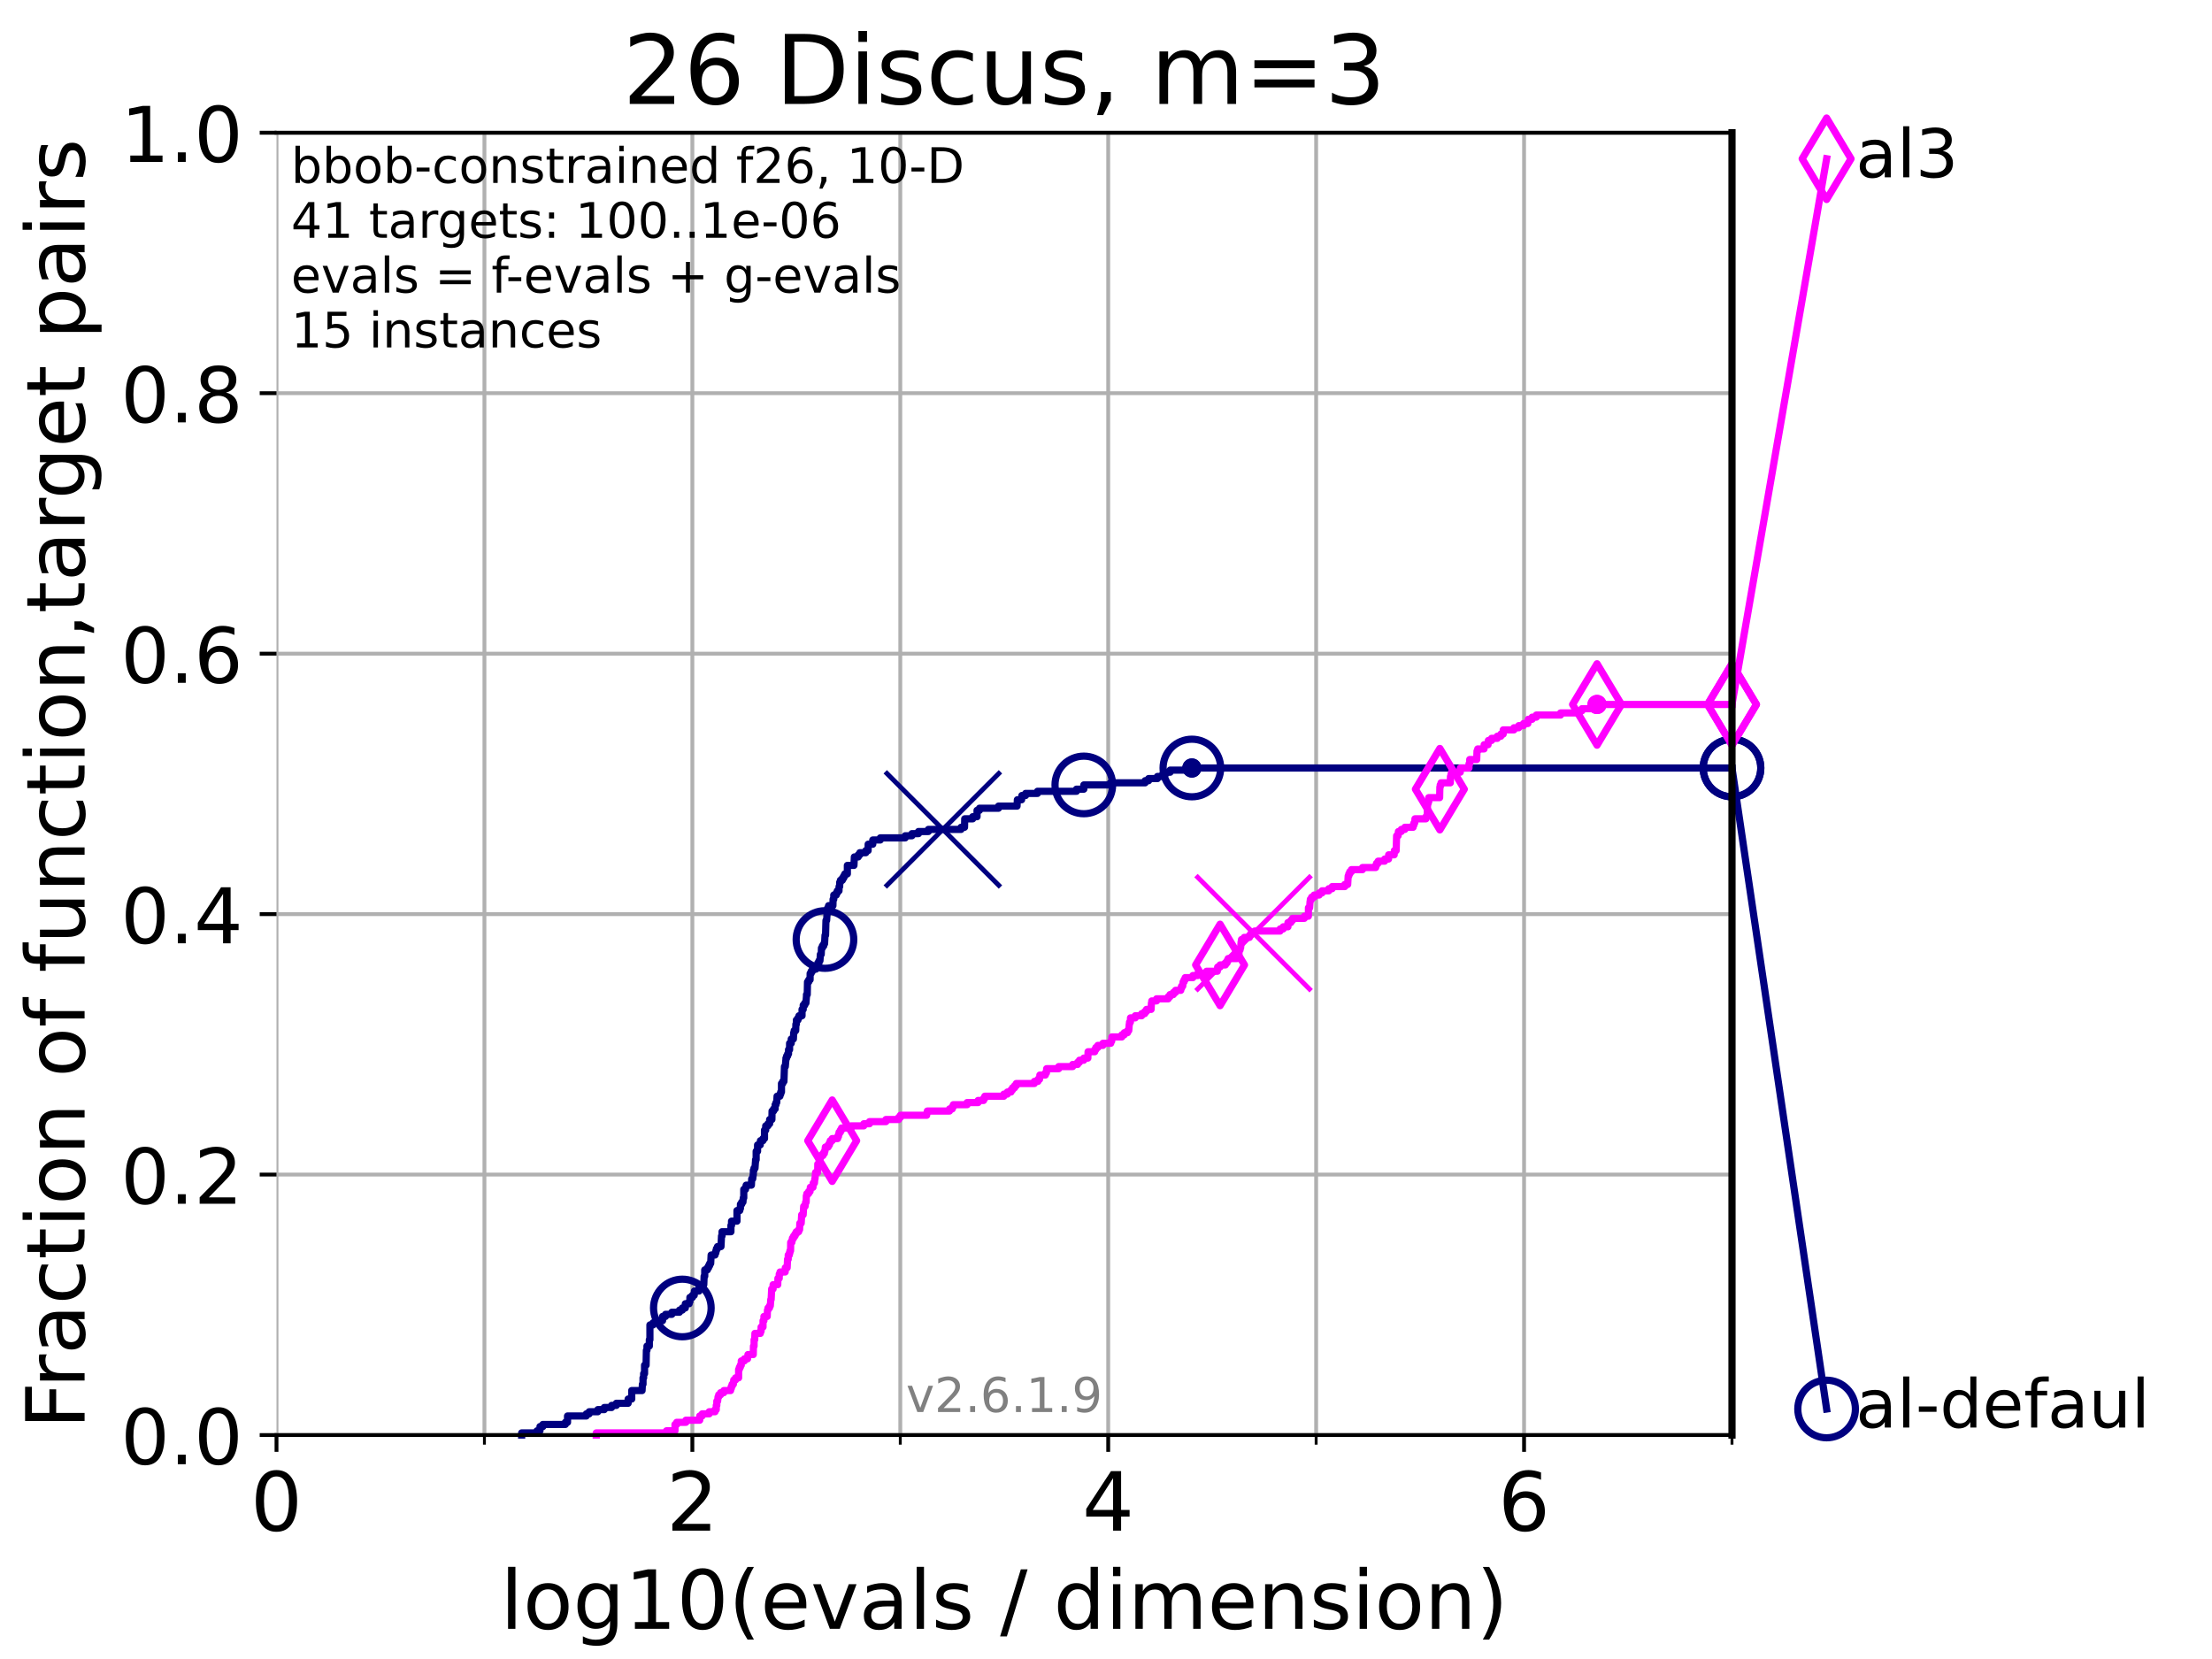 <?xml version="1.0" encoding="utf-8" standalone="no"?>
<!DOCTYPE svg PUBLIC "-//W3C//DTD SVG 1.1//EN"
  "http://www.w3.org/Graphics/SVG/1.1/DTD/svg11.dtd">
<!-- Created with matplotlib (https://matplotlib.org/) -->
<svg height="345.6pt" version="1.1" viewBox="0 0 460.8 345.6" width="460.8pt" xmlns="http://www.w3.org/2000/svg" xmlns:xlink="http://www.w3.org/1999/xlink">
 <defs>
  <style type="text/css">*{stroke-linecap:butt;stroke-linejoin:round;}</style>
 </defs>
 <g id="figure_1">
  <g id="patch_1">
   <path d="M 0 345.6 
L 460.8 345.6 
L 460.8 0 
L 0 0 
z
" style="fill:#ffffff;"/>
  </g>
  <g id="axes_1">
   <g id="patch_2">
    <path d="M 57.6 298.944 
L 360.806 298.944 
L 360.806 27.648 
L 57.6 27.648 
z
" style="fill:#ffffff;"/>
   </g>
   <g id="matplotlib.axis_1">
    <g id="xtick_1">
     <g id="line2d_1">
      <path clip-path="url(#pb783f03088)" d="M 57.6 298.944 
L 57.6 27.648 
" style="fill:none;stroke:#b0b0b0;stroke-linecap:square;stroke-width:0.8;"/>
     </g>
     <g id="line2d_2">
      <defs>
       <path d="M 0 0 
L 0 3.5 
" id="mb9d266edd8" style="stroke:#000000;stroke-width:0.8;"/>
      </defs>
      <g>
       <use style="stroke:#000000;stroke-width:0.8;" x="57.6" xlink:href="#mb9d266edd8" y="298.944"/>
      </g>
     </g>
     <g id="text_1">
      <!-- 0 -->
      <g transform="translate(52.192 318.861)scale(0.17 -0.17)">
       <defs>
        <path d="M 31.781 66.406 
Q 24.172 66.406 20.328 58.906 
Q 16.5 51.422 16.5 36.375 
Q 16.5 21.391 20.328 13.891 
Q 24.172 6.391 31.781 6.391 
Q 39.453 6.391 43.281 13.891 
Q 47.125 21.391 47.125 36.375 
Q 47.125 51.422 43.281 58.906 
Q 39.453 66.406 31.781 66.406 
z
M 31.781 74.219 
Q 44.047 74.219 50.516 64.516 
Q 56.984 54.828 56.984 36.375 
Q 56.984 17.969 50.516 8.266 
Q 44.047 -1.422 31.781 -1.422 
Q 19.531 -1.422 13.062 8.266 
Q 6.594 17.969 6.594 36.375 
Q 6.594 54.828 13.062 64.516 
Q 19.531 74.219 31.781 74.219 
z
" id="DejaVuSans-48"/>
       </defs>
       <use xlink:href="#DejaVuSans-48"/>
      </g>
     </g>
    </g>
    <g id="xtick_2">
     <g id="line2d_3">
      <path clip-path="url(#pb783f03088)" d="M 144.23 298.944 
L 144.23 27.648 
" style="fill:none;stroke:#b0b0b0;stroke-linecap:square;stroke-width:0.8;"/>
     </g>
     <g id="line2d_4">
      <g>
       <use style="stroke:#000000;stroke-width:0.8;" x="144.23" xlink:href="#mb9d266edd8" y="298.944"/>
      </g>
     </g>
     <g id="text_2">
      <!-- 2 -->
      <g transform="translate(138.822 318.861)scale(0.17 -0.17)">
       <defs>
        <path d="M 19.188 8.297 
L 53.609 8.297 
L 53.609 0 
L 7.328 0 
L 7.328 8.297 
Q 12.938 14.109 22.625 23.891 
Q 32.328 33.688 34.812 36.531 
Q 39.547 41.844 41.422 45.531 
Q 43.312 49.219 43.312 52.781 
Q 43.312 58.594 39.234 62.25 
Q 35.156 65.922 28.609 65.922 
Q 23.969 65.922 18.812 64.312 
Q 13.672 62.703 7.812 59.422 
L 7.812 69.391 
Q 13.766 71.781 18.938 73 
Q 24.125 74.219 28.422 74.219 
Q 39.75 74.219 46.484 68.547 
Q 53.219 62.891 53.219 53.422 
Q 53.219 48.922 51.531 44.891 
Q 49.859 40.875 45.406 35.406 
Q 44.188 33.984 37.641 27.219 
Q 31.109 20.453 19.188 8.297 
z
" id="DejaVuSans-50"/>
       </defs>
       <use xlink:href="#DejaVuSans-50"/>
      </g>
     </g>
    </g>
    <g id="xtick_3">
     <g id="line2d_5">
      <path clip-path="url(#pb783f03088)" d="M 230.861 298.944 
L 230.861 27.648 
" style="fill:none;stroke:#b0b0b0;stroke-linecap:square;stroke-width:0.8;"/>
     </g>
     <g id="line2d_6">
      <g>
       <use style="stroke:#000000;stroke-width:0.8;" x="230.861" xlink:href="#mb9d266edd8" y="298.944"/>
      </g>
     </g>
     <g id="text_3">
      <!-- 4 -->
      <g transform="translate(225.453 318.861)scale(0.17 -0.17)">
       <defs>
        <path d="M 37.797 64.312 
L 12.891 25.391 
L 37.797 25.391 
z
M 35.203 72.906 
L 47.609 72.906 
L 47.609 25.391 
L 58.016 25.391 
L 58.016 17.188 
L 47.609 17.188 
L 47.609 0 
L 37.797 0 
L 37.797 17.188 
L 4.891 17.188 
L 4.891 26.703 
z
" id="DejaVuSans-52"/>
       </defs>
       <use xlink:href="#DejaVuSans-52"/>
      </g>
     </g>
    </g>
    <g id="xtick_4">
     <g id="line2d_7">
      <path clip-path="url(#pb783f03088)" d="M 317.491 298.944 
L 317.491 27.648 
" style="fill:none;stroke:#b0b0b0;stroke-linecap:square;stroke-width:0.8;"/>
     </g>
     <g id="line2d_8">
      <g>
       <use style="stroke:#000000;stroke-width:0.8;" x="317.491" xlink:href="#mb9d266edd8" y="298.944"/>
      </g>
     </g>
     <g id="text_4">
      <!-- 6 -->
      <g transform="translate(312.083 318.861)scale(0.17 -0.17)">
       <defs>
        <path d="M 33.016 40.375 
Q 26.375 40.375 22.484 35.828 
Q 18.609 31.297 18.609 23.391 
Q 18.609 15.531 22.484 10.953 
Q 26.375 6.391 33.016 6.391 
Q 39.656 6.391 43.531 10.953 
Q 47.406 15.531 47.406 23.391 
Q 47.406 31.297 43.531 35.828 
Q 39.656 40.375 33.016 40.375 
z
M 52.594 71.297 
L 52.594 62.312 
Q 48.875 64.062 45.094 64.984 
Q 41.312 65.922 37.594 65.922 
Q 27.828 65.922 22.672 59.328 
Q 17.531 52.734 16.797 39.406 
Q 19.672 43.656 24.016 45.922 
Q 28.375 48.188 33.594 48.188 
Q 44.578 48.188 50.953 41.516 
Q 57.328 34.859 57.328 23.391 
Q 57.328 12.156 50.688 5.359 
Q 44.047 -1.422 33.016 -1.422 
Q 20.359 -1.422 13.672 8.266 
Q 6.984 17.969 6.984 36.375 
Q 6.984 53.656 15.188 63.938 
Q 23.391 74.219 37.203 74.219 
Q 40.922 74.219 44.703 73.484 
Q 48.484 72.75 52.594 71.297 
z
" id="DejaVuSans-54"/>
       </defs>
       <use xlink:href="#DejaVuSans-54"/>
      </g>
     </g>
    </g>
    <g id="xtick_5">
     <g id="line2d_9">
      <path clip-path="url(#pb783f03088)" d="M 100.915 298.944 
L 100.915 27.648 
" style="fill:none;stroke:#b0b0b0;stroke-linecap:square;stroke-width:0.8;"/>
     </g>
     <g id="line2d_10">
      <defs>
       <path d="M 0 0 
L 0 2 
" id="m74b3ffa5e1" style="stroke:#000000;stroke-width:0.6;"/>
      </defs>
      <g>
       <use style="stroke:#000000;stroke-width:0.6;" x="100.915" xlink:href="#m74b3ffa5e1" y="298.944"/>
      </g>
     </g>
    </g>
    <g id="xtick_6">
     <g id="line2d_11">
      <path clip-path="url(#pb783f03088)" d="M 187.546 298.944 
L 187.546 27.648 
" style="fill:none;stroke:#b0b0b0;stroke-linecap:square;stroke-width:0.8;"/>
     </g>
     <g id="line2d_12">
      <g>
       <use style="stroke:#000000;stroke-width:0.6;" x="187.546" xlink:href="#m74b3ffa5e1" y="298.944"/>
      </g>
     </g>
    </g>
    <g id="xtick_7">
     <g id="line2d_13">
      <path clip-path="url(#pb783f03088)" d="M 274.176 298.944 
L 274.176 27.648 
" style="fill:none;stroke:#b0b0b0;stroke-linecap:square;stroke-width:0.8;"/>
     </g>
     <g id="line2d_14">
      <g>
       <use style="stroke:#000000;stroke-width:0.6;" x="274.176" xlink:href="#m74b3ffa5e1" y="298.944"/>
      </g>
     </g>
    </g>
    <g id="xtick_8">
     <g id="line2d_15">
      <path clip-path="url(#pb783f03088)" d="M 360.806 298.944 
L 360.806 27.648 
" style="fill:none;stroke:#b0b0b0;stroke-linecap:square;stroke-width:0.8;"/>
     </g>
     <g id="line2d_16">
      <g>
       <use style="stroke:#000000;stroke-width:0.6;" x="360.806" xlink:href="#m74b3ffa5e1" y="298.944"/>
      </g>
     </g>
    </g>
    <g id="text_5">
     <!-- log10(evals / dimension) -->
     <g transform="translate(104.239 339.314)scale(0.17 -0.17)">
      <defs>
       <path d="M 9.422 75.984 
L 18.406 75.984 
L 18.406 0 
L 9.422 0 
z
" id="DejaVuSans-108"/>
       <path d="M 30.609 48.391 
Q 23.391 48.391 19.188 42.75 
Q 14.984 37.109 14.984 27.297 
Q 14.984 17.484 19.156 11.844 
Q 23.344 6.203 30.609 6.203 
Q 37.797 6.203 41.984 11.859 
Q 46.188 17.531 46.188 27.297 
Q 46.188 37.016 41.984 42.703 
Q 37.797 48.391 30.609 48.391 
z
M 30.609 56 
Q 42.328 56 49.016 48.375 
Q 55.719 40.766 55.719 27.297 
Q 55.719 13.875 49.016 6.219 
Q 42.328 -1.422 30.609 -1.422 
Q 18.844 -1.422 12.172 6.219 
Q 5.516 13.875 5.516 27.297 
Q 5.516 40.766 12.172 48.375 
Q 18.844 56 30.609 56 
z
" id="DejaVuSans-111"/>
       <path d="M 45.406 27.984 
Q 45.406 37.75 41.375 43.109 
Q 37.359 48.484 30.078 48.484 
Q 22.859 48.484 18.828 43.109 
Q 14.797 37.75 14.797 27.984 
Q 14.797 18.266 18.828 12.891 
Q 22.859 7.516 30.078 7.516 
Q 37.359 7.516 41.375 12.891 
Q 45.406 18.266 45.406 27.984 
z
M 54.391 6.781 
Q 54.391 -7.172 48.188 -13.984 
Q 42 -20.797 29.203 -20.797 
Q 24.469 -20.797 20.266 -20.094 
Q 16.062 -19.391 12.109 -17.922 
L 12.109 -9.188 
Q 16.062 -11.328 19.922 -12.344 
Q 23.781 -13.375 27.781 -13.375 
Q 36.625 -13.375 41.016 -8.766 
Q 45.406 -4.156 45.406 5.172 
L 45.406 9.625 
Q 42.625 4.781 38.281 2.391 
Q 33.938 0 27.875 0 
Q 17.828 0 11.672 7.656 
Q 5.516 15.328 5.516 27.984 
Q 5.516 40.672 11.672 48.328 
Q 17.828 56 27.875 56 
Q 33.938 56 38.281 53.609 
Q 42.625 51.219 45.406 46.391 
L 45.406 54.688 
L 54.391 54.688 
z
" id="DejaVuSans-103"/>
       <path d="M 12.406 8.297 
L 28.516 8.297 
L 28.516 63.922 
L 10.984 60.406 
L 10.984 69.391 
L 28.422 72.906 
L 38.281 72.906 
L 38.281 8.297 
L 54.391 8.297 
L 54.391 0 
L 12.406 0 
z
" id="DejaVuSans-49"/>
       <path d="M 31 75.875 
Q 24.469 64.656 21.281 53.656 
Q 18.109 42.672 18.109 31.391 
Q 18.109 20.125 21.312 9.062 
Q 24.516 -2 31 -13.188 
L 23.188 -13.188 
Q 15.875 -1.703 12.234 9.375 
Q 8.594 20.453 8.594 31.391 
Q 8.594 42.281 12.203 53.312 
Q 15.828 64.359 23.188 75.875 
z
" id="DejaVuSans-40"/>
       <path d="M 56.203 29.594 
L 56.203 25.203 
L 14.891 25.203 
Q 15.484 15.922 20.484 11.062 
Q 25.484 6.203 34.422 6.203 
Q 39.594 6.203 44.453 7.469 
Q 49.312 8.734 54.109 11.281 
L 54.109 2.781 
Q 49.266 0.734 44.188 -0.344 
Q 39.109 -1.422 33.891 -1.422 
Q 20.797 -1.422 13.156 6.188 
Q 5.516 13.812 5.516 26.812 
Q 5.516 40.234 12.766 48.109 
Q 20.016 56 32.328 56 
Q 43.359 56 49.781 48.891 
Q 56.203 41.797 56.203 29.594 
z
M 47.219 32.234 
Q 47.125 39.594 43.094 43.984 
Q 39.062 48.391 32.422 48.391 
Q 24.906 48.391 20.391 44.141 
Q 15.875 39.891 15.188 32.172 
z
" id="DejaVuSans-101"/>
       <path d="M 2.984 54.688 
L 12.5 54.688 
L 29.594 8.797 
L 46.688 54.688 
L 56.203 54.688 
L 35.688 0 
L 23.484 0 
z
" id="DejaVuSans-118"/>
       <path d="M 34.281 27.484 
Q 23.391 27.484 19.188 25 
Q 14.984 22.516 14.984 16.5 
Q 14.984 11.719 18.141 8.906 
Q 21.297 6.109 26.703 6.109 
Q 34.188 6.109 38.703 11.406 
Q 43.219 16.703 43.219 25.484 
L 43.219 27.484 
z
M 52.203 31.203 
L 52.203 0 
L 43.219 0 
L 43.219 8.297 
Q 40.141 3.328 35.547 0.953 
Q 30.953 -1.422 24.312 -1.422 
Q 15.922 -1.422 10.953 3.297 
Q 6 8.016 6 15.922 
Q 6 25.141 12.172 29.828 
Q 18.359 34.516 30.609 34.516 
L 43.219 34.516 
L 43.219 35.406 
Q 43.219 41.609 39.141 45 
Q 35.062 48.391 27.688 48.391 
Q 23 48.391 18.547 47.266 
Q 14.109 46.141 10.016 43.891 
L 10.016 52.203 
Q 14.938 54.109 19.578 55.047 
Q 24.219 56 28.609 56 
Q 40.484 56 46.344 49.844 
Q 52.203 43.703 52.203 31.203 
z
" id="DejaVuSans-97"/>
       <path d="M 44.281 53.078 
L 44.281 44.578 
Q 40.484 46.531 36.375 47.5 
Q 32.281 48.484 27.875 48.484 
Q 21.188 48.484 17.844 46.438 
Q 14.5 44.391 14.5 40.281 
Q 14.5 37.156 16.891 35.375 
Q 19.281 33.594 26.516 31.984 
L 29.594 31.297 
Q 39.156 29.25 43.188 25.516 
Q 47.219 21.781 47.219 15.094 
Q 47.219 7.469 41.188 3.016 
Q 35.156 -1.422 24.609 -1.422 
Q 20.219 -1.422 15.453 -0.562 
Q 10.688 0.297 5.422 2 
L 5.422 11.281 
Q 10.406 8.688 15.234 7.391 
Q 20.062 6.109 24.812 6.109 
Q 31.156 6.109 34.562 8.281 
Q 37.984 10.453 37.984 14.406 
Q 37.984 18.062 35.516 20.016 
Q 33.062 21.969 24.703 23.781 
L 21.578 24.516 
Q 13.234 26.266 9.516 29.906 
Q 5.812 33.547 5.812 39.891 
Q 5.812 47.609 11.281 51.797 
Q 16.75 56 26.812 56 
Q 31.781 56 36.172 55.266 
Q 40.578 54.547 44.281 53.078 
z
" id="DejaVuSans-115"/>
       <path id="DejaVuSans-32"/>
       <path d="M 25.391 72.906 
L 33.688 72.906 
L 8.297 -9.281 
L 0 -9.281 
z
" id="DejaVuSans-47"/>
       <path d="M 45.406 46.391 
L 45.406 75.984 
L 54.391 75.984 
L 54.391 0 
L 45.406 0 
L 45.406 8.203 
Q 42.578 3.328 38.25 0.953 
Q 33.938 -1.422 27.875 -1.422 
Q 17.969 -1.422 11.734 6.484 
Q 5.516 14.406 5.516 27.297 
Q 5.516 40.188 11.734 48.094 
Q 17.969 56 27.875 56 
Q 33.938 56 38.25 53.625 
Q 42.578 51.266 45.406 46.391 
z
M 14.797 27.297 
Q 14.797 17.391 18.875 11.75 
Q 22.953 6.109 30.078 6.109 
Q 37.203 6.109 41.297 11.75 
Q 45.406 17.391 45.406 27.297 
Q 45.406 37.203 41.297 42.844 
Q 37.203 48.484 30.078 48.484 
Q 22.953 48.484 18.875 42.844 
Q 14.797 37.203 14.797 27.297 
z
" id="DejaVuSans-100"/>
       <path d="M 9.422 54.688 
L 18.406 54.688 
L 18.406 0 
L 9.422 0 
z
M 9.422 75.984 
L 18.406 75.984 
L 18.406 64.594 
L 9.422 64.594 
z
" id="DejaVuSans-105"/>
       <path d="M 52 44.188 
Q 55.375 50.25 60.062 53.125 
Q 64.75 56 71.094 56 
Q 79.641 56 84.281 50.016 
Q 88.922 44.047 88.922 33.016 
L 88.922 0 
L 79.891 0 
L 79.891 32.719 
Q 79.891 40.578 77.094 44.375 
Q 74.312 48.188 68.609 48.188 
Q 61.625 48.188 57.562 43.547 
Q 53.516 38.922 53.516 30.906 
L 53.516 0 
L 44.484 0 
L 44.484 32.719 
Q 44.484 40.625 41.703 44.406 
Q 38.922 48.188 33.109 48.188 
Q 26.219 48.188 22.156 43.531 
Q 18.109 38.875 18.109 30.906 
L 18.109 0 
L 9.078 0 
L 9.078 54.688 
L 18.109 54.688 
L 18.109 46.188 
Q 21.188 51.219 25.484 53.609 
Q 29.781 56 35.688 56 
Q 41.656 56 45.828 52.969 
Q 50 49.953 52 44.188 
z
" id="DejaVuSans-109"/>
       <path d="M 54.891 33.016 
L 54.891 0 
L 45.906 0 
L 45.906 32.719 
Q 45.906 40.484 42.875 44.328 
Q 39.844 48.188 33.797 48.188 
Q 26.516 48.188 22.312 43.547 
Q 18.109 38.922 18.109 30.906 
L 18.109 0 
L 9.078 0 
L 9.078 54.688 
L 18.109 54.688 
L 18.109 46.188 
Q 21.344 51.125 25.703 53.562 
Q 30.078 56 35.797 56 
Q 45.219 56 50.047 50.172 
Q 54.891 44.344 54.891 33.016 
z
" id="DejaVuSans-110"/>
       <path d="M 8.016 75.875 
L 15.828 75.875 
Q 23.141 64.359 26.781 53.312 
Q 30.422 42.281 30.422 31.391 
Q 30.422 20.453 26.781 9.375 
Q 23.141 -1.703 15.828 -13.188 
L 8.016 -13.188 
Q 14.5 -2 17.703 9.062 
Q 20.906 20.125 20.906 31.391 
Q 20.906 42.672 17.703 53.656 
Q 14.5 64.656 8.016 75.875 
z
" id="DejaVuSans-41"/>
      </defs>
      <use xlink:href="#DejaVuSans-108"/>
      <use x="27.783" xlink:href="#DejaVuSans-111"/>
      <use x="88.965" xlink:href="#DejaVuSans-103"/>
      <use x="152.441" xlink:href="#DejaVuSans-49"/>
      <use x="216.064" xlink:href="#DejaVuSans-48"/>
      <use x="279.688" xlink:href="#DejaVuSans-40"/>
      <use x="318.701" xlink:href="#DejaVuSans-101"/>
      <use x="380.225" xlink:href="#DejaVuSans-118"/>
      <use x="439.404" xlink:href="#DejaVuSans-97"/>
      <use x="500.684" xlink:href="#DejaVuSans-108"/>
      <use x="528.467" xlink:href="#DejaVuSans-115"/>
      <use x="580.566" xlink:href="#DejaVuSans-32"/>
      <use x="612.354" xlink:href="#DejaVuSans-47"/>
      <use x="646.045" xlink:href="#DejaVuSans-32"/>
      <use x="677.832" xlink:href="#DejaVuSans-100"/>
      <use x="741.309" xlink:href="#DejaVuSans-105"/>
      <use x="769.092" xlink:href="#DejaVuSans-109"/>
      <use x="866.504" xlink:href="#DejaVuSans-101"/>
      <use x="928.027" xlink:href="#DejaVuSans-110"/>
      <use x="991.406" xlink:href="#DejaVuSans-115"/>
      <use x="1043.506" xlink:href="#DejaVuSans-105"/>
      <use x="1071.289" xlink:href="#DejaVuSans-111"/>
      <use x="1132.471" xlink:href="#DejaVuSans-110"/>
      <use x="1195.85" xlink:href="#DejaVuSans-41"/>
     </g>
    </g>
   </g>
   <g id="matplotlib.axis_2">
    <g id="ytick_1">
     <g id="line2d_17">
      <path clip-path="url(#pb783f03088)" d="M 57.6 298.944 
L 360.806 298.944 
" style="fill:none;stroke:#b0b0b0;stroke-linecap:square;stroke-width:0.8;"/>
     </g>
     <g id="line2d_18">
      <defs>
       <path d="M 0 0 
L -3.5 0 
" id="m60000f10f5" style="stroke:#000000;stroke-width:0.8;"/>
      </defs>
      <g>
       <use style="stroke:#000000;stroke-width:0.8;" x="57.6" xlink:href="#m60000f10f5" y="298.944"/>
      </g>
     </g>
     <g id="text_6">
      <!-- 0.0 -->
      <g transform="translate(25.155 305.023)scale(0.16 -0.16)">
       <defs>
        <path d="M 10.688 12.406 
L 21 12.406 
L 21 0 
L 10.688 0 
z
" id="DejaVuSans-46"/>
       </defs>
       <use xlink:href="#DejaVuSans-48"/>
       <use x="63.623" xlink:href="#DejaVuSans-46"/>
       <use x="95.41" xlink:href="#DejaVuSans-48"/>
      </g>
     </g>
    </g>
    <g id="ytick_2">
     <g id="line2d_19">
      <path clip-path="url(#pb783f03088)" d="M 57.6 244.685 
L 360.806 244.685 
" style="fill:none;stroke:#b0b0b0;stroke-linecap:square;stroke-width:0.8;"/>
     </g>
     <g id="line2d_20">
      <g>
       <use style="stroke:#000000;stroke-width:0.8;" x="57.6" xlink:href="#m60000f10f5" y="244.685"/>
      </g>
     </g>
     <g id="text_7">
      <!-- 0.2 -->
      <g transform="translate(25.155 250.764)scale(0.16 -0.16)">
       <use xlink:href="#DejaVuSans-48"/>
       <use x="63.623" xlink:href="#DejaVuSans-46"/>
       <use x="95.41" xlink:href="#DejaVuSans-50"/>
      </g>
     </g>
    </g>
    <g id="ytick_3">
     <g id="line2d_21">
      <path clip-path="url(#pb783f03088)" d="M 57.6 190.426 
L 360.806 190.426 
" style="fill:none;stroke:#b0b0b0;stroke-linecap:square;stroke-width:0.8;"/>
     </g>
     <g id="line2d_22">
      <g>
       <use style="stroke:#000000;stroke-width:0.8;" x="57.6" xlink:href="#m60000f10f5" y="190.426"/>
      </g>
     </g>
     <g id="text_8">
      <!-- 0.4 -->
      <g transform="translate(25.155 196.504)scale(0.16 -0.16)">
       <use xlink:href="#DejaVuSans-48"/>
       <use x="63.623" xlink:href="#DejaVuSans-46"/>
       <use x="95.41" xlink:href="#DejaVuSans-52"/>
      </g>
     </g>
    </g>
    <g id="ytick_4">
     <g id="line2d_23">
      <path clip-path="url(#pb783f03088)" d="M 57.6 136.166 
L 360.806 136.166 
" style="fill:none;stroke:#b0b0b0;stroke-linecap:square;stroke-width:0.8;"/>
     </g>
     <g id="line2d_24">
      <g>
       <use style="stroke:#000000;stroke-width:0.8;" x="57.6" xlink:href="#m60000f10f5" y="136.166"/>
      </g>
     </g>
     <g id="text_9">
      <!-- 0.6 -->
      <g transform="translate(25.155 142.245)scale(0.16 -0.16)">
       <use xlink:href="#DejaVuSans-48"/>
       <use x="63.623" xlink:href="#DejaVuSans-46"/>
       <use x="95.41" xlink:href="#DejaVuSans-54"/>
      </g>
     </g>
    </g>
    <g id="ytick_5">
     <g id="line2d_25">
      <path clip-path="url(#pb783f03088)" d="M 57.6 81.907 
L 360.806 81.907 
" style="fill:none;stroke:#b0b0b0;stroke-linecap:square;stroke-width:0.8;"/>
     </g>
     <g id="line2d_26">
      <g>
       <use style="stroke:#000000;stroke-width:0.8;" x="57.6" xlink:href="#m60000f10f5" y="81.907"/>
      </g>
     </g>
     <g id="text_10">
      <!-- 0.8 -->
      <g transform="translate(25.155 87.986)scale(0.16 -0.16)">
       <defs>
        <path d="M 31.781 34.625 
Q 24.75 34.625 20.719 30.859 
Q 16.703 27.094 16.703 20.516 
Q 16.703 13.922 20.719 10.156 
Q 24.75 6.391 31.781 6.391 
Q 38.812 6.391 42.859 10.172 
Q 46.922 13.969 46.922 20.516 
Q 46.922 27.094 42.891 30.859 
Q 38.875 34.625 31.781 34.625 
z
M 21.922 38.812 
Q 15.578 40.375 12.031 44.719 
Q 8.5 49.078 8.5 55.328 
Q 8.5 64.062 14.719 69.141 
Q 20.953 74.219 31.781 74.219 
Q 42.672 74.219 48.875 69.141 
Q 55.078 64.062 55.078 55.328 
Q 55.078 49.078 51.531 44.719 
Q 48 40.375 41.703 38.812 
Q 48.828 37.156 52.797 32.312 
Q 56.781 27.484 56.781 20.516 
Q 56.781 9.906 50.312 4.234 
Q 43.844 -1.422 31.781 -1.422 
Q 19.734 -1.422 13.25 4.234 
Q 6.781 9.906 6.781 20.516 
Q 6.781 27.484 10.781 32.312 
Q 14.797 37.156 21.922 38.812 
z
M 18.312 54.391 
Q 18.312 48.734 21.844 45.562 
Q 25.391 42.391 31.781 42.391 
Q 38.141 42.391 41.719 45.562 
Q 45.312 48.734 45.312 54.391 
Q 45.312 60.062 41.719 63.234 
Q 38.141 66.406 31.781 66.406 
Q 25.391 66.406 21.844 63.234 
Q 18.312 60.062 18.312 54.391 
z
" id="DejaVuSans-56"/>
       </defs>
       <use xlink:href="#DejaVuSans-48"/>
       <use x="63.623" xlink:href="#DejaVuSans-46"/>
       <use x="95.41" xlink:href="#DejaVuSans-56"/>
      </g>
     </g>
    </g>
    <g id="ytick_6">
     <g id="line2d_27">
      <path clip-path="url(#pb783f03088)" d="M 57.6 27.648 
L 360.806 27.648 
" style="fill:none;stroke:#b0b0b0;stroke-linecap:square;stroke-width:0.8;"/>
     </g>
     <g id="line2d_28">
      <g>
       <use style="stroke:#000000;stroke-width:0.8;" x="57.6" xlink:href="#m60000f10f5" y="27.648"/>
      </g>
     </g>
     <g id="text_11">
      <!-- 1.0 -->
      <g transform="translate(25.155 33.727)scale(0.16 -0.16)">
       <use xlink:href="#DejaVuSans-49"/>
       <use x="63.623" xlink:href="#DejaVuSans-46"/>
       <use x="95.41" xlink:href="#DejaVuSans-48"/>
      </g>
     </g>
    </g>
    <g id="text_12">
     <!-- Fraction of function,target pairs -->
     <g transform="translate(17.62 297.681)rotate(-90)scale(0.17 -0.17)">
      <defs>
       <path d="M 9.812 72.906 
L 51.703 72.906 
L 51.703 64.594 
L 19.672 64.594 
L 19.672 43.109 
L 48.578 43.109 
L 48.578 34.812 
L 19.672 34.812 
L 19.672 0 
L 9.812 0 
z
" id="DejaVuSans-70"/>
       <path d="M 41.109 46.297 
Q 39.594 47.172 37.812 47.578 
Q 36.031 48 33.891 48 
Q 26.266 48 22.188 43.047 
Q 18.109 38.094 18.109 28.812 
L 18.109 0 
L 9.078 0 
L 9.078 54.688 
L 18.109 54.688 
L 18.109 46.188 
Q 20.953 51.172 25.484 53.578 
Q 30.031 56 36.531 56 
Q 37.453 56 38.578 55.875 
Q 39.703 55.766 41.062 55.516 
z
" id="DejaVuSans-114"/>
       <path d="M 48.781 52.594 
L 48.781 44.188 
Q 44.969 46.297 41.141 47.344 
Q 37.312 48.391 33.406 48.391 
Q 24.656 48.391 19.812 42.844 
Q 14.984 37.312 14.984 27.297 
Q 14.984 17.281 19.812 11.734 
Q 24.656 6.203 33.406 6.203 
Q 37.312 6.203 41.141 7.25 
Q 44.969 8.297 48.781 10.406 
L 48.781 2.094 
Q 45.016 0.344 40.984 -0.531 
Q 36.969 -1.422 32.422 -1.422 
Q 20.062 -1.422 12.781 6.344 
Q 5.516 14.109 5.516 27.297 
Q 5.516 40.672 12.859 48.328 
Q 20.219 56 33.016 56 
Q 37.156 56 41.109 55.141 
Q 45.062 54.297 48.781 52.594 
z
" id="DejaVuSans-99"/>
       <path d="M 18.312 70.219 
L 18.312 54.688 
L 36.812 54.688 
L 36.812 47.703 
L 18.312 47.703 
L 18.312 18.016 
Q 18.312 11.328 20.141 9.422 
Q 21.969 7.516 27.594 7.516 
L 36.812 7.516 
L 36.812 0 
L 27.594 0 
Q 17.188 0 13.234 3.875 
Q 9.281 7.766 9.281 18.016 
L 9.281 47.703 
L 2.688 47.703 
L 2.688 54.688 
L 9.281 54.688 
L 9.281 70.219 
z
" id="DejaVuSans-116"/>
       <path d="M 37.109 75.984 
L 37.109 68.5 
L 28.516 68.5 
Q 23.688 68.5 21.797 66.547 
Q 19.922 64.594 19.922 59.516 
L 19.922 54.688 
L 34.719 54.688 
L 34.719 47.703 
L 19.922 47.703 
L 19.922 0 
L 10.891 0 
L 10.891 47.703 
L 2.297 47.703 
L 2.297 54.688 
L 10.891 54.688 
L 10.891 58.5 
Q 10.891 67.625 15.141 71.797 
Q 19.391 75.984 28.609 75.984 
z
" id="DejaVuSans-102"/>
       <path d="M 8.5 21.578 
L 8.5 54.688 
L 17.484 54.688 
L 17.484 21.922 
Q 17.484 14.156 20.5 10.266 
Q 23.531 6.391 29.594 6.391 
Q 36.859 6.391 41.078 11.031 
Q 45.312 15.672 45.312 23.688 
L 45.312 54.688 
L 54.297 54.688 
L 54.297 0 
L 45.312 0 
L 45.312 8.406 
Q 42.047 3.422 37.719 1 
Q 33.406 -1.422 27.688 -1.422 
Q 18.266 -1.422 13.375 4.438 
Q 8.5 10.297 8.5 21.578 
z
M 31.109 56 
z
" id="DejaVuSans-117"/>
       <path d="M 11.719 12.406 
L 22.016 12.406 
L 22.016 4 
L 14.016 -11.625 
L 7.719 -11.625 
L 11.719 4 
z
" id="DejaVuSans-44"/>
       <path d="M 18.109 8.203 
L 18.109 -20.797 
L 9.078 -20.797 
L 9.078 54.688 
L 18.109 54.688 
L 18.109 46.391 
Q 20.953 51.266 25.266 53.625 
Q 29.594 56 35.594 56 
Q 45.562 56 51.781 48.094 
Q 58.016 40.188 58.016 27.297 
Q 58.016 14.406 51.781 6.484 
Q 45.562 -1.422 35.594 -1.422 
Q 29.594 -1.422 25.266 0.953 
Q 20.953 3.328 18.109 8.203 
z
M 48.688 27.297 
Q 48.688 37.203 44.609 42.844 
Q 40.531 48.484 33.406 48.484 
Q 26.266 48.484 22.188 42.844 
Q 18.109 37.203 18.109 27.297 
Q 18.109 17.391 22.188 11.75 
Q 26.266 6.109 33.406 6.109 
Q 40.531 6.109 44.609 11.75 
Q 48.688 17.391 48.688 27.297 
z
" id="DejaVuSans-112"/>
      </defs>
      <use xlink:href="#DejaVuSans-70"/>
      <use x="50.27" xlink:href="#DejaVuSans-114"/>
      <use x="91.383" xlink:href="#DejaVuSans-97"/>
      <use x="152.662" xlink:href="#DejaVuSans-99"/>
      <use x="207.643" xlink:href="#DejaVuSans-116"/>
      <use x="246.852" xlink:href="#DejaVuSans-105"/>
      <use x="274.635" xlink:href="#DejaVuSans-111"/>
      <use x="335.816" xlink:href="#DejaVuSans-110"/>
      <use x="399.195" xlink:href="#DejaVuSans-32"/>
      <use x="430.982" xlink:href="#DejaVuSans-111"/>
      <use x="492.164" xlink:href="#DejaVuSans-102"/>
      <use x="527.369" xlink:href="#DejaVuSans-32"/>
      <use x="559.156" xlink:href="#DejaVuSans-102"/>
      <use x="594.361" xlink:href="#DejaVuSans-117"/>
      <use x="657.74" xlink:href="#DejaVuSans-110"/>
      <use x="721.119" xlink:href="#DejaVuSans-99"/>
      <use x="776.1" xlink:href="#DejaVuSans-116"/>
      <use x="815.309" xlink:href="#DejaVuSans-105"/>
      <use x="843.092" xlink:href="#DejaVuSans-111"/>
      <use x="904.273" xlink:href="#DejaVuSans-110"/>
      <use x="967.652" xlink:href="#DejaVuSans-44"/>
      <use x="999.439" xlink:href="#DejaVuSans-116"/>
      <use x="1038.648" xlink:href="#DejaVuSans-97"/>
      <use x="1099.928" xlink:href="#DejaVuSans-114"/>
      <use x="1139.291" xlink:href="#DejaVuSans-103"/>
      <use x="1202.768" xlink:href="#DejaVuSans-101"/>
      <use x="1264.291" xlink:href="#DejaVuSans-116"/>
      <use x="1303.5" xlink:href="#DejaVuSans-32"/>
      <use x="1335.287" xlink:href="#DejaVuSans-112"/>
      <use x="1398.764" xlink:href="#DejaVuSans-97"/>
      <use x="1460.043" xlink:href="#DejaVuSans-105"/>
      <use x="1487.826" xlink:href="#DejaVuSans-114"/>
      <use x="1528.939" xlink:href="#DejaVuSans-115"/>
     </g>
    </g>
   </g>
   <g id="line2d_29">
    <defs>
     <path d="M 0 1.5 
C 0.398 1.5 0.779 1.342 1.061 1.061 
C 1.342 0.779 1.5 0.398 1.5 0 
C 1.5 -0.398 1.342 -0.779 1.061 -1.061 
C 0.779 -1.342 0.398 -1.5 0 -1.5 
C -0.398 -1.5 -0.779 -1.342 -1.061 -1.061 
C -1.342 -0.779 -1.5 -0.398 -1.5 0 
C -1.5 0.398 -1.342 0.779 -1.061 1.061 
C -0.779 1.342 -0.398 1.5 0 1.5 
z
" id="m29925bdbc2" style="stroke:#000080;"/>
    </defs>
    <g>
     <use style="fill:#000080;stroke:#000080;" x="248.291" xlink:href="#m29925bdbc2" y="159.988"/>
     <use style="fill:#000080;stroke:#000080;" x="248.291" xlink:href="#m29925bdbc2" y="159.988"/>
    </g>
   </g>
   <g id="line2d_30">
    <path d="M 108.668 298.944 
L 108.668 298.503 
L 111.868 298.503 
L 111.868 298.062 
L 112.488 298.062 
L 112.488 297.179 
L 113.088 297.179 
L 113.088 296.738 
L 117.772 296.738 
L 117.772 296.297 
L 118.227 296.297 
L 118.227 294.974 
L 122.138 294.974 
L 122.138 294.533 
L 122.737 294.533 
L 122.737 294.092 
L 124.535 294.092 
L 124.535 293.65 
L 125.88 293.65 
L 125.88 293.209 
L 127.412 293.209 
L 127.412 292.768 
L 128.398 292.768 
L 128.398 292.327 
L 130.85 292.327 
L 130.85 291.445 
L 131.601 291.445 
L 131.601 289.68 
L 133.755 289.68 
L 133.82 288.357 
L 133.951 288.357 
L 133.951 287.033 
L 134.08 287.033 
L 134.08 286.151 
L 134.273 286.151 
L 134.273 284.387 
L 134.59 284.387 
L 134.652 281.299 
L 134.777 281.299 
L 134.777 280.416 
L 135.268 280.416 
L 135.268 279.093 
L 135.389 279.093 
L 135.389 276.005 
L 136.04 276.005 
L 136.04 275.564 
L 137.168 275.564 
L 137.168 275.123 
L 138.025 275.123 
L 138.025 274.241 
L 138.642 274.241 
L 138.642 273.799 
L 139.962 273.799 
L 139.962 273.358 
L 141.546 273.358 
L 141.546 272.917 
L 142.144 272.917 
L 142.144 272.476 
L 142.764 272.476 
L 142.764 271.594 
L 143.56 271.594 
L 143.56 271.153 
L 143.716 271.153 
L 143.716 270.27 
L 144.249 270.27 
L 144.249 269.829 
L 144.621 269.829 
L 144.658 268.947 
L 145.626 268.947 
L 145.626 267.624 
L 146.613 267.624 
L 146.679 265.859 
L 146.81 265.859 
L 146.81 264.536 
L 147.36 264.536 
L 147.36 264.095 
L 147.613 264.095 
L 147.613 263.653 
L 147.832 263.653 
L 147.832 263.212 
L 148.048 263.212 
L 148.14 261.448 
L 148.948 261.448 
L 148.948 261.007 
L 149.122 261.007 
L 149.122 260.566 
L 149.238 260.566 
L 149.238 260.124 
L 149.467 260.124 
L 149.467 259.683 
L 150.194 259.683 
L 150.303 257.478 
L 150.412 257.478 
L 150.412 256.595 
L 152.267 256.595 
L 152.267 255.272 
L 152.39 255.272 
L 152.39 254.39 
L 153.525 254.39 
L 153.525 252.184 
L 154.112 252.184 
L 154.112 251.743 
L 154.246 251.743 
L 154.246 250.861 
L 154.509 250.861 
L 154.509 250.42 
L 154.768 250.42 
L 154.833 249.537 
L 154.94 249.537 
L 154.94 247.773 
L 155.298 247.773 
L 155.298 247.332 
L 155.444 247.332 
L 155.444 246.89 
L 156.531 246.89 
L 156.59 245.567 
L 156.803 245.567 
L 156.899 244.685 
L 156.937 244.685 
L 156.937 243.803 
L 157.071 243.803 
L 157.071 243.361 
L 157.279 243.361 
L 157.373 242.038 
L 157.391 242.038 
L 157.391 241.597 
L 157.522 241.597 
L 157.522 239.832 
L 157.816 239.832 
L 157.816 238.509 
L 158.375 238.509 
L 158.41 237.627 
L 158.934 237.627 
L 158.934 237.186 
L 159.258 237.186 
L 159.258 235.421 
L 159.51 235.421 
L 159.51 234.539 
L 159.972 234.539 
L 159.972 234.098 
L 160.327 234.098 
L 160.327 233.215 
L 160.801 233.215 
L 160.832 231.451 
L 161.156 231.451 
L 161.156 231.01 
L 161.475 231.01 
L 161.475 230.127 
L 161.654 230.127 
L 161.654 229.686 
L 161.803 229.686 
L 161.877 228.363 
L 162.471 228.363 
L 162.471 227.922 
L 162.641 227.922 
L 162.641 227.481 
L 162.796 227.481 
L 162.796 225.716 
L 163.061 225.716 
L 163.061 225.275 
L 163.308 225.275 
L 163.417 222.187 
L 163.592 222.187 
L 163.7 220.864 
L 163.726 220.864 
L 163.726 220.423 
L 163.873 220.423 
L 163.873 219.981 
L 164.083 219.981 
L 164.083 219.54 
L 164.266 219.54 
L 164.266 218.658 
L 164.485 218.658 
L 164.485 217.335 
L 164.828 217.335 
L 164.828 216.452 
L 165.276 216.452 
L 165.337 215.129 
L 165.447 215.129 
L 165.447 214.688 
L 165.761 214.688 
L 165.797 213.364 
L 165.904 213.364 
L 165.904 212.482 
L 166.234 212.482 
L 166.234 212.041 
L 166.443 212.041 
L 166.443 211.6 
L 167.079 211.6 
L 167.079 210.277 
L 167.323 210.277 
L 167.323 209.394 
L 167.64 209.394 
L 167.64 208.953 
L 167.888 208.953 
L 167.995 207.63 
L 168.005 207.63 
L 168.005 207.189 
L 168.164 207.189 
L 168.217 204.542 
L 168.478 204.542 
L 168.478 204.101 
L 168.756 204.101 
L 168.766 202.777 
L 168.979 202.777 
L 168.979 202.336 
L 169.24 202.336 
L 169.24 201.895 
L 169.972 201.895 
L 169.972 201.454 
L 170.219 201.454 
L 170.219 201.013 
L 170.379 201.013 
L 170.379 200.572 
L 170.621 200.572 
L 170.621 200.13 
L 170.815 200.13 
L 170.897 198.807 
L 171.078 198.807 
L 171.123 197.484 
L 171.32 197.484 
L 171.32 197.043 
L 171.603 197.043 
L 171.603 196.601 
L 171.77 196.601 
L 171.865 194.837 
L 171.977 194.837 
L 172.063 191.749 
L 172.2 191.749 
L 172.285 190.426 
L 172.335 190.426 
L 172.436 189.102 
L 172.612 189.102 
L 172.612 188.661 
L 173.514 188.661 
L 173.545 187.338 
L 173.687 187.338 
L 173.687 186.455 
L 174.207 186.455 
L 174.207 186.014 
L 174.427 186.014 
L 174.427 185.573 
L 174.779 185.573 
L 174.794 184.691 
L 174.919 184.691 
L 174.919 183.809 
L 175.073 183.809 
L 175.073 183.367 
L 175.485 183.367 
L 175.485 182.926 
L 175.755 182.926 
L 175.755 182.485 
L 175.992 182.485 
L 175.992 182.044 
L 176.52 182.044 
L 176.52 180.28 
L 177.895 180.28 
L 177.977 178.515 
L 178.785 178.515 
L 178.785 178.074 
L 179.118 178.074 
L 179.118 177.633 
L 180.365 177.633 
L 180.365 177.192 
L 180.844 177.192 
L 180.855 175.868 
L 181.813 175.868 
L 181.813 174.986 
L 183.378 174.986 
L 183.378 174.545 
L 188.58 174.545 
L 188.58 174.104 
L 189.972 174.104 
L 189.972 173.663 
L 191.343 173.663 
L 191.343 173.221 
L 193.4 173.221 
L 193.4 172.78 
L 200.207 172.78 
L 200.207 172.339 
L 200.928 172.339 
L 200.97 170.575 
L 202.632 170.575 
L 202.632 170.134 
L 203.535 170.134 
L 203.535 168.81 
L 204.043 168.81 
L 204.043 168.369 
L 208.007 168.369 
L 208.007 167.928 
L 211.869 167.928 
L 211.936 166.604 
L 212.818 166.604 
L 212.873 165.722 
L 213.652 165.722 
L 213.652 165.281 
L 216.129 165.281 
L 216.129 164.84 
L 224.25 164.84 
L 224.25 164.399 
L 225.779 164.399 
L 225.779 163.517 
L 231.31 163.517 
L 231.31 163.075 
L 238.549 163.075 
L 238.549 162.634 
L 239.279 162.634 
L 239.279 162.193 
L 241.114 162.193 
L 241.114 161.752 
L 242.181 161.752 
L 242.181 161.311 
L 242.785 161.311 
L 242.785 160.87 
L 243.763 160.87 
L 243.763 160.429 
L 248.291 160.429 
L 248.291 159.988 
L 360.806 159.988 
L 360.806 159.988 
" style="fill:none;stroke:#000080;stroke-linecap:square;stroke-width:1.5;"/>
   </g>
   <g id="line2d_31">
    <defs>
     <path d="M 0 6 
C 1.591 6 3.117 5.368 4.243 4.243 
C 5.368 3.117 6 1.591 6 0 
C 6 -1.591 5.368 -3.117 4.243 -4.243 
C 3.117 -5.368 1.591 -6 0 -6 
C -1.591 -6 -3.117 -5.368 -4.243 -4.243 
C -5.368 -3.117 -6 -1.591 -6 0 
C -6 1.591 -5.368 3.117 -4.243 4.243 
C -3.117 5.368 -1.591 6 0 6 
z
" id="m2671155f45" style="stroke:#000080;stroke-width:1.5;"/>
    </defs>
    <g>
     <use style="fill-opacity:0;stroke:#000080;stroke-width:1.5;" x="142.144" xlink:href="#m2671155f45" y="272.476"/>
     <use style="fill-opacity:0;stroke:#000080;stroke-width:1.5;" x="171.856" xlink:href="#m2671155f45" y="195.719"/>
     <use style="fill-opacity:0;stroke:#000080;stroke-width:1.5;" x="225.779" xlink:href="#m2671155f45" y="163.517"/>
     <use style="fill-opacity:0;stroke:#000080;stroke-width:1.5;" x="248.291" xlink:href="#m2671155f45" y="159.988"/>
     <use style="fill-opacity:0;stroke:#000080;stroke-width:1.5;" x="360.806" xlink:href="#m2671155f45" y="159.988"/>
    </g>
   </g>
   <g id="line2d_32">
    <path style="fill:none;stroke:#000080;stroke-linecap:square;stroke-width:1.5;"/>
    <g/>
   </g>
   <g id="line2d_33">
    <path clip-path="url(#pb783f03088)" d="M 196.414 172.78 
" style="fill:none;stroke:#000080;stroke-linecap:square;stroke-width:1.5;"/>
    <defs>
     <path d="M -12 12 
L 12 -12 
M -12 -12 
L 12 12 
" id="m354cd5e4f4" style="stroke:#000080;"/>
    </defs>
    <g clip-path="url(#pb783f03088)">
     <use style="fill:#000080;stroke:#000080;" x="196.414" xlink:href="#m354cd5e4f4" y="172.78"/>
    </g>
   </g>
   <g id="line2d_34">
    <defs>
     <path d="M 0 1.5 
C 0.398 1.5 0.779 1.342 1.061 1.061 
C 1.342 0.779 1.5 0.398 1.5 0 
C 1.5 -0.398 1.342 -0.779 1.061 -1.061 
C 0.779 -1.342 0.398 -1.5 0 -1.5 
C -0.398 -1.5 -0.779 -1.342 -1.061 -1.061 
C -1.342 -0.779 -1.5 -0.398 -1.5 0 
C -1.5 0.398 -1.342 0.779 -1.061 1.061 
C -0.779 1.342 -0.398 1.5 0 1.5 
z
" id="md6d24845ca" style="stroke:#ff00ff;"/>
    </defs>
    <g>
     <use style="fill:#ff00ff;stroke:#ff00ff;" x="332.691" xlink:href="#md6d24845ca" y="146.754"/>
     <use style="fill:#ff00ff;stroke:#ff00ff;" x="332.691" xlink:href="#md6d24845ca" y="146.754"/>
    </g>
   </g>
   <g id="line2d_35">
    <path d="M 124.211 298.944 
L 124.211 298.503 
L 138.844 298.503 
L 138.844 298.062 
L 140.612 298.062 
L 140.612 296.738 
L 140.973 296.738 
L 140.973 296.297 
L 142.885 296.297 
L 142.885 295.856 
L 145.765 295.856 
L 145.765 294.974 
L 146.278 294.974 
L 146.278 294.533 
L 147.738 294.533 
L 147.738 294.092 
L 148.948 294.092 
L 148.948 293.65 
L 149.209 293.65 
L 149.209 292.768 
L 149.324 292.768 
L 149.324 291.886 
L 149.496 291.886 
L 149.581 291.004 
L 149.722 291.004 
L 149.722 290.562 
L 150.111 290.562 
L 150.111 290.121 
L 150.787 290.121 
L 150.787 289.68 
L 152.193 289.68 
L 152.193 289.239 
L 152.341 289.239 
L 152.341 288.798 
L 152.511 288.798 
L 152.511 288.357 
L 152.776 288.357 
L 152.847 287.475 
L 153.224 287.475 
L 153.224 287.033 
L 153.866 287.033 
L 153.866 285.269 
L 154.023 285.269 
L 154.023 284.828 
L 154.223 284.828 
L 154.223 284.387 
L 154.421 284.387 
L 154.421 283.504 
L 155.067 283.504 
L 155.067 283.063 
L 155.732 283.063 
L 155.813 282.181 
L 156.918 282.181 
L 156.957 280.416 
L 157.09 280.416 
L 157.09 279.093 
L 157.222 279.093 
L 157.26 277.77 
L 158.392 277.77 
L 158.392 277.329 
L 158.551 277.329 
L 158.551 276.446 
L 158.951 276.446 
L 158.951 275.123 
L 159.139 275.123 
L 159.139 274.241 
L 159.825 274.241 
L 159.874 272.917 
L 159.988 272.917 
L 159.988 272.476 
L 160.295 272.476 
L 160.295 272.035 
L 160.471 272.035 
L 160.566 270.712 
L 160.644 270.712 
L 160.754 268.506 
L 161.049 268.506 
L 161.049 267.624 
L 162.023 267.624 
L 162.052 266.3 
L 162.328 266.3 
L 162.328 265.418 
L 162.499 265.418 
L 162.499 264.977 
L 163.566 264.977 
L 163.592 264.095 
L 163.978 264.095 
L 164.057 262.33 
L 164.201 262.33 
L 164.201 261.448 
L 164.434 261.448 
L 164.434 261.007 
L 164.549 261.007 
L 164.549 260.566 
L 164.689 260.566 
L 164.714 258.801 
L 164.966 258.801 
L 164.966 258.36 
L 165.078 258.36 
L 165.078 257.919 
L 165.325 257.919 
L 165.325 257.478 
L 165.617 257.478 
L 165.617 257.036 
L 165.88 257.036 
L 165.88 256.595 
L 166.374 256.595 
L 166.374 256.154 
L 166.57 256.154 
L 166.616 254.831 
L 166.9 254.831 
L 167.001 253.066 
L 167.312 253.066 
L 167.422 251.302 
L 167.716 251.302 
L 167.824 250.42 
L 167.941 250.42 
L 167.973 249.096 
L 168.08 249.096 
L 168.08 248.655 
L 168.447 248.655 
L 168.447 248.214 
L 168.745 248.214 
L 168.807 247.332 
L 169.359 247.332 
L 169.408 246.449 
L 169.663 246.449 
L 169.731 245.567 
L 169.789 245.567 
L 169.895 244.244 
L 170.342 244.244 
L 170.36 242.479 
L 170.695 242.479 
L 170.796 241.156 
L 170.979 241.156 
L 170.979 240.715 
L 171.445 240.715 
L 171.445 240.273 
L 171.735 240.273 
L 171.735 239.832 
L 171.848 239.832 
L 171.934 238.95 
L 172.52 238.95 
L 172.52 238.509 
L 172.786 238.509 
L 172.786 238.068 
L 172.958 238.068 
L 172.958 237.627 
L 173.362 237.627 
L 173.362 237.186 
L 174.495 237.186 
L 174.495 236.744 
L 174.675 236.744 
L 174.675 236.303 
L 174.794 236.303 
L 174.794 235.862 
L 175.066 235.862 
L 175.066 235.421 
L 175.313 235.421 
L 175.313 234.98 
L 177.341 234.98 
L 177.341 234.539 
L 179.942 234.539 
L 179.942 234.098 
L 181.137 234.098 
L 181.137 233.657 
L 184.552 233.657 
L 184.552 233.215 
L 187.21 233.215 
L 187.21 232.774 
L 187.57 232.774 
L 187.57 232.333 
L 193.041 232.333 
L 193.041 231.892 
L 193.176 231.892 
L 193.176 231.451 
L 197.803 231.451 
L 197.803 231.01 
L 198.37 231.01 
L 198.37 230.569 
L 198.595 230.569 
L 198.595 230.127 
L 201.466 230.127 
L 201.466 229.686 
L 203.758 229.686 
L 203.758 229.245 
L 204.896 229.245 
L 204.896 228.804 
L 205.153 228.804 
L 205.153 228.363 
L 209.122 228.363 
L 209.122 227.922 
L 209.86 227.922 
L 209.86 227.481 
L 210.621 227.481 
L 210.621 227.04 
L 210.937 227.04 
L 210.937 226.598 
L 211.369 226.598 
L 211.369 226.157 
L 211.715 226.157 
L 211.715 225.716 
L 215.474 225.716 
L 215.474 225.275 
L 216.226 225.275 
L 216.226 224.834 
L 216.563 224.834 
L 216.624 223.952 
L 217.762 223.952 
L 217.762 223.51 
L 217.989 223.51 
L 218.034 222.628 
L 220.552 222.628 
L 220.552 222.187 
L 223.456 222.187 
L 223.456 221.746 
L 224.483 221.746 
L 224.483 221.305 
L 224.87 221.305 
L 224.87 220.864 
L 225.771 220.864 
L 225.771 220.423 
L 226.626 220.423 
L 226.661 219.099 
L 228.05 219.099 
L 228.05 218.658 
L 228.284 218.658 
L 228.284 218.217 
L 228.702 218.217 
L 228.702 217.776 
L 229.761 217.776 
L 229.761 217.335 
L 231.389 217.335 
L 231.389 216.894 
L 231.588 216.894 
L 231.622 216.011 
L 233.706 216.011 
L 233.706 215.57 
L 234.208 215.57 
L 234.208 215.129 
L 234.883 215.129 
L 234.883 214.688 
L 235.142 214.688 
L 235.244 213.364 
L 235.297 213.364 
L 235.297 212.923 
L 235.488 212.923 
L 235.502 212.041 
L 236.498 212.041 
L 236.498 211.6 
L 237.832 211.6 
L 237.832 211.159 
L 238.473 211.159 
L 238.473 210.718 
L 238.837 210.718 
L 238.837 210.277 
L 239.796 210.277 
L 239.859 208.953 
L 239.932 208.953 
L 239.932 208.512 
L 240.934 208.512 
L 240.934 208.071 
L 243.363 208.071 
L 243.363 207.63 
L 243.73 207.63 
L 243.73 207.189 
L 244.426 207.189 
L 244.426 206.747 
L 244.88 206.747 
L 244.88 206.306 
L 245.972 206.306 
L 245.972 205.865 
L 246.137 205.865 
L 246.137 205.424 
L 246.389 205.424 
L 246.462 204.542 
L 246.667 204.542 
L 246.667 204.101 
L 246.896 204.101 
L 246.896 203.66 
L 248.498 203.66 
L 248.498 203.218 
L 249.514 203.218 
L 249.514 202.777 
L 251.35 202.777 
L 251.35 202.336 
L 253.589 202.336 
L 253.658 201.454 
L 254.162 201.454 
L 254.162 201.013 
L 255.275 201.013 
L 255.275 200.572 
L 255.628 200.572 
L 255.628 200.13 
L 255.842 200.13 
L 255.842 199.689 
L 257.742 199.689 
L 257.772 198.807 
L 258.098 198.807 
L 258.098 197.925 
L 258.315 197.925 
L 258.315 197.484 
L 258.441 197.484 
L 258.549 196.16 
L 258.626 196.16 
L 258.626 195.719 
L 259.195 195.719 
L 259.195 195.278 
L 260.285 195.278 
L 260.285 194.837 
L 260.611 194.837 
L 260.611 194.396 
L 261.357 194.396 
L 261.357 193.955 
L 266.667 193.955 
L 266.667 193.514 
L 267.318 193.514 
L 267.318 193.072 
L 268.3 193.072 
L 268.3 192.19 
L 268.9 192.19 
L 268.9 191.749 
L 269.252 191.749 
L 269.252 191.308 
L 271.717 191.308 
L 271.717 190.867 
L 272.556 190.867 
L 272.572 189.102 
L 272.819 189.102 
L 272.91 187.779 
L 272.967 187.779 
L 272.967 187.338 
L 273.233 187.338 
L 273.233 186.897 
L 273.755 186.897 
L 273.755 186.455 
L 274.809 186.455 
L 274.809 186.014 
L 275.408 186.014 
L 275.408 185.573 
L 276.807 185.573 
L 276.807 185.132 
L 277.518 185.132 
L 277.518 184.691 
L 280.142 184.691 
L 280.142 184.25 
L 280.748 184.25 
L 280.848 182.485 
L 280.984 182.485 
L 280.984 182.044 
L 281.181 182.044 
L 281.181 181.603 
L 281.525 181.603 
L 281.525 181.162 
L 283.834 181.162 
L 283.834 180.721 
L 286.579 180.721 
L 286.579 180.28 
L 286.751 180.28 
L 286.751 179.838 
L 287.089 179.838 
L 287.089 179.397 
L 288.445 179.397 
L 288.445 178.956 
L 289.26 178.956 
L 289.28 178.074 
L 290.437 178.074 
L 290.471 177.192 
L 290.848 177.192 
L 290.94 174.104 
L 291.248 174.104 
L 291.313 173.221 
L 291.916 173.221 
L 291.916 172.78 
L 292.659 172.78 
L 292.659 172.339 
L 294.37 172.339 
L 294.37 171.898 
L 294.535 171.898 
L 294.535 171.457 
L 294.706 171.457 
L 294.761 170.575 
L 297.049 170.575 
L 297.049 170.134 
L 297.296 170.134 
L 297.391 167.487 
L 297.479 167.487 
L 297.479 167.046 
L 297.625 167.046 
L 297.626 166.163 
L 299.903 166.163 
L 299.949 163.958 
L 300.024 163.958 
L 300.024 163.517 
L 300.194 163.517 
L 300.194 163.075 
L 302.128 163.075 
L 302.159 161.752 
L 302.265 161.752 
L 302.265 161.311 
L 302.38 161.311 
L 302.38 160.87 
L 304.201 160.87 
L 304.214 159.988 
L 306.009 159.988 
L 306.024 159.105 
L 306.171 159.105 
L 306.172 158.223 
L 307.628 158.223 
L 307.687 156.458 
L 307.842 156.458 
L 307.842 156.017 
L 309.153 156.017 
L 309.174 155.135 
L 309.992 155.135 
L 310.051 154.253 
L 310.725 154.253 
L 310.725 153.812 
L 311.915 153.812 
L 311.915 153.371 
L 312.655 153.371 
L 312.655 152.929 
L 313.144 152.929 
L 313.15 152.047 
L 315.381 152.047 
L 315.381 151.606 
L 316.381 151.606 
L 316.381 151.165 
L 317.373 151.165 
L 317.373 150.724 
L 318.279 150.724 
L 318.372 149.841 
L 319.175 149.841 
L 319.175 149.4 
L 320.044 149.4 
L 320.044 148.959 
L 325.094 148.959 
L 325.094 148.518 
L 329.044 148.518 
L 329.044 148.077 
L 329.547 148.077 
L 329.547 147.636 
L 331.389 147.636 
L 331.389 147.195 
L 332.691 147.195 
L 332.691 146.754 
L 360.806 146.754 
L 360.806 146.754 
" style="fill:none;stroke:#ff00ff;stroke-linecap:square;stroke-width:1.5;"/>
   </g>
   <g id="line2d_36">
    <defs>
     <path d="M -0 8.485 
L 5.091 0 
L 0 -8.485 
L -5.091 -0 
z
" id="m821ae12b6e" style="stroke:#ff00ff;stroke-linejoin:miter;stroke-width:1.5;"/>
    </defs>
    <g>
     <use style="fill-opacity:0;stroke:#ff00ff;stroke-linejoin:miter;stroke-width:1.5;" x="173.362" xlink:href="#m821ae12b6e" y="237.627"/>
     <use style="fill-opacity:0;stroke:#ff00ff;stroke-linejoin:miter;stroke-width:1.5;" x="254.162" xlink:href="#m821ae12b6e" y="201.013"/>
     <use style="fill-opacity:0;stroke:#ff00ff;stroke-linejoin:miter;stroke-width:1.5;" x="299.949" xlink:href="#m821ae12b6e" y="164.399"/>
     <use style="fill-opacity:0;stroke:#ff00ff;stroke-linejoin:miter;stroke-width:1.5;" x="332.691" xlink:href="#m821ae12b6e" y="146.754"/>
     <use style="fill-opacity:0;stroke:#ff00ff;stroke-linejoin:miter;stroke-width:1.5;" x="360.806" xlink:href="#m821ae12b6e" y="146.754"/>
    </g>
   </g>
   <g id="line2d_37">
    <path style="fill:none;stroke:#ff00ff;stroke-linecap:square;stroke-width:1.5;"/>
    <g/>
   </g>
   <g id="line2d_38">
    <path clip-path="url(#pb783f03088)" d="M 261.14 194.396 
" style="fill:none;stroke:#ff00ff;stroke-linecap:square;stroke-width:1.5;"/>
    <defs>
     <path d="M -12 12 
L 12 -12 
M -12 -12 
L 12 12 
" id="mcf44d4faa2" style="stroke:#ff00ff;"/>
    </defs>
    <g clip-path="url(#pb783f03088)">
     <use style="fill:#ff00ff;stroke:#ff00ff;" x="261.14" xlink:href="#mcf44d4faa2" y="194.396"/>
    </g>
   </g>
   <g id="line2d_39">
    <path d="M 360.806 159.988 
L 380.515 293.518 
" style="fill:none;stroke:#000080;stroke-linecap:square;stroke-width:1.5;"/>
    <g>
     <use style="fill-opacity:0;stroke:#000080;stroke-width:1.5;" x="360.806" xlink:href="#m2671155f45" y="159.988"/>
     <use style="fill-opacity:0;stroke:#000080;stroke-width:1.5;" x="380.515" xlink:href="#m2671155f45" y="293.518"/>
    </g>
   </g>
   <g id="line2d_40">
    <path d="M 360.806 146.754 
L 380.515 33.074 
" style="fill:none;stroke:#ff00ff;stroke-linecap:square;stroke-width:1.5;"/>
    <g>
     <use style="fill-opacity:0;stroke:#ff00ff;stroke-linejoin:miter;stroke-width:1.5;" x="360.806" xlink:href="#m821ae12b6e" y="146.754"/>
     <use style="fill-opacity:0;stroke:#ff00ff;stroke-linejoin:miter;stroke-width:1.5;" x="380.515" xlink:href="#m821ae12b6e" y="33.074"/>
    </g>
   </g>
   <g id="line2d_41">
    <path d="M 360.806 298.944 
L 360.806 27.648 
" style="fill:none;stroke:#000000;stroke-linecap:square;stroke-width:1.5;"/>
   </g>
   <g id="patch_3">
    <path d="M 57.6 298.944 
L 360.806 298.944 
" style="fill:none;stroke:#000000;stroke-linecap:square;stroke-linejoin:miter;stroke-width:0.8;"/>
   </g>
   <g id="patch_4">
    <path d="M 57.6 27.648 
L 360.806 27.648 
" style="fill:none;stroke:#000000;stroke-linecap:square;stroke-linejoin:miter;stroke-width:0.8;"/>
   </g>
   <g id="text_13">
    <!-- al-defaul -->
    <g transform="translate(386.579 297.381)scale(0.14 -0.14)">
     <defs>
      <path d="M 4.891 31.391 
L 31.203 31.391 
L 31.203 23.391 
L 4.891 23.391 
z
" id="DejaVuSans-45"/>
     </defs>
     <use xlink:href="#DejaVuSans-97"/>
     <use x="61.279" xlink:href="#DejaVuSans-108"/>
     <use x="89.062" xlink:href="#DejaVuSans-45"/>
     <use x="125.146" xlink:href="#DejaVuSans-100"/>
     <use x="188.623" xlink:href="#DejaVuSans-101"/>
     <use x="250.146" xlink:href="#DejaVuSans-102"/>
     <use x="285.352" xlink:href="#DejaVuSans-97"/>
     <use x="346.631" xlink:href="#DejaVuSans-117"/>
     <use x="410.01" xlink:href="#DejaVuSans-108"/>
    </g>
   </g>
   <g id="text_14">
    <!-- al3 -->
    <g transform="translate(386.579 36.937)scale(0.14 -0.14)">
     <defs>
      <path d="M 40.578 39.312 
Q 47.656 37.797 51.625 33 
Q 55.609 28.219 55.609 21.188 
Q 55.609 10.406 48.188 4.484 
Q 40.766 -1.422 27.094 -1.422 
Q 22.516 -1.422 17.656 -0.516 
Q 12.797 0.391 7.625 2.203 
L 7.625 11.719 
Q 11.719 9.328 16.594 8.109 
Q 21.484 6.891 26.812 6.891 
Q 36.078 6.891 40.938 10.547 
Q 45.797 14.203 45.797 21.188 
Q 45.797 27.641 41.281 31.266 
Q 36.766 34.906 28.719 34.906 
L 20.219 34.906 
L 20.219 43.016 
L 29.109 43.016 
Q 36.375 43.016 40.234 45.922 
Q 44.094 48.828 44.094 54.297 
Q 44.094 59.906 40.109 62.906 
Q 36.141 65.922 28.719 65.922 
Q 24.656 65.922 20.016 65.031 
Q 15.375 64.156 9.812 62.312 
L 9.812 71.094 
Q 15.438 72.656 20.344 73.438 
Q 25.25 74.219 29.594 74.219 
Q 40.828 74.219 47.359 69.109 
Q 53.906 64.016 53.906 55.328 
Q 53.906 49.266 50.438 45.094 
Q 46.969 40.922 40.578 39.312 
z
" id="DejaVuSans-51"/>
     </defs>
     <use xlink:href="#DejaVuSans-97"/>
     <use x="61.279" xlink:href="#DejaVuSans-108"/>
     <use x="89.062" xlink:href="#DejaVuSans-51"/>
    </g>
   </g>
   <g id="text_15">
    <!-- bbob-constrained f26, 10-D -->
    <g transform="translate(60.632 38.111)scale(0.102 -0.102)">
     <defs>
      <path d="M 48.688 27.297 
Q 48.688 37.203 44.609 42.844 
Q 40.531 48.484 33.406 48.484 
Q 26.266 48.484 22.188 42.844 
Q 18.109 37.203 18.109 27.297 
Q 18.109 17.391 22.188 11.75 
Q 26.266 6.109 33.406 6.109 
Q 40.531 6.109 44.609 11.75 
Q 48.688 17.391 48.688 27.297 
z
M 18.109 46.391 
Q 20.953 51.266 25.266 53.625 
Q 29.594 56 35.594 56 
Q 45.562 56 51.781 48.094 
Q 58.016 40.188 58.016 27.297 
Q 58.016 14.406 51.781 6.484 
Q 45.562 -1.422 35.594 -1.422 
Q 29.594 -1.422 25.266 0.953 
Q 20.953 3.328 18.109 8.203 
L 18.109 0 
L 9.078 0 
L 9.078 75.984 
L 18.109 75.984 
z
" id="DejaVuSans-98"/>
      <path d="M 19.672 64.797 
L 19.672 8.109 
L 31.594 8.109 
Q 46.688 8.109 53.688 14.938 
Q 60.688 21.781 60.688 36.531 
Q 60.688 51.172 53.688 57.984 
Q 46.688 64.797 31.594 64.797 
z
M 9.812 72.906 
L 30.078 72.906 
Q 51.266 72.906 61.172 64.094 
Q 71.094 55.281 71.094 36.531 
Q 71.094 17.672 61.125 8.828 
Q 51.172 0 30.078 0 
L 9.812 0 
z
" id="DejaVuSans-68"/>
     </defs>
     <use xlink:href="#DejaVuSans-98"/>
     <use x="63.477" xlink:href="#DejaVuSans-98"/>
     <use x="126.953" xlink:href="#DejaVuSans-111"/>
     <use x="188.135" xlink:href="#DejaVuSans-98"/>
     <use x="251.611" xlink:href="#DejaVuSans-45"/>
     <use x="287.695" xlink:href="#DejaVuSans-99"/>
     <use x="342.676" xlink:href="#DejaVuSans-111"/>
     <use x="403.857" xlink:href="#DejaVuSans-110"/>
     <use x="467.236" xlink:href="#DejaVuSans-115"/>
     <use x="519.336" xlink:href="#DejaVuSans-116"/>
     <use x="558.545" xlink:href="#DejaVuSans-114"/>
     <use x="599.658" xlink:href="#DejaVuSans-97"/>
     <use x="660.938" xlink:href="#DejaVuSans-105"/>
     <use x="688.721" xlink:href="#DejaVuSans-110"/>
     <use x="752.1" xlink:href="#DejaVuSans-101"/>
     <use x="813.623" xlink:href="#DejaVuSans-100"/>
     <use x="877.1" xlink:href="#DejaVuSans-32"/>
     <use x="908.887" xlink:href="#DejaVuSans-102"/>
     <use x="944.092" xlink:href="#DejaVuSans-50"/>
     <use x="1007.715" xlink:href="#DejaVuSans-54"/>
     <use x="1071.338" xlink:href="#DejaVuSans-44"/>
     <use x="1103.125" xlink:href="#DejaVuSans-32"/>
     <use x="1134.912" xlink:href="#DejaVuSans-49"/>
     <use x="1198.535" xlink:href="#DejaVuSans-48"/>
     <use x="1262.158" xlink:href="#DejaVuSans-45"/>
     <use x="1298.242" xlink:href="#DejaVuSans-68"/>
    </g>
    <!-- 41 targets: 100..1e-06 -->
    <g transform="translate(60.632 49.533)scale(0.102 -0.102)">
     <defs>
      <path d="M 11.719 12.406 
L 22.016 12.406 
L 22.016 0 
L 11.719 0 
z
M 11.719 51.703 
L 22.016 51.703 
L 22.016 39.312 
L 11.719 39.312 
z
" id="DejaVuSans-58"/>
     </defs>
     <use xlink:href="#DejaVuSans-52"/>
     <use x="63.623" xlink:href="#DejaVuSans-49"/>
     <use x="127.246" xlink:href="#DejaVuSans-32"/>
     <use x="159.033" xlink:href="#DejaVuSans-116"/>
     <use x="198.242" xlink:href="#DejaVuSans-97"/>
     <use x="259.521" xlink:href="#DejaVuSans-114"/>
     <use x="298.885" xlink:href="#DejaVuSans-103"/>
     <use x="362.361" xlink:href="#DejaVuSans-101"/>
     <use x="423.885" xlink:href="#DejaVuSans-116"/>
     <use x="463.094" xlink:href="#DejaVuSans-115"/>
     <use x="515.193" xlink:href="#DejaVuSans-58"/>
     <use x="548.885" xlink:href="#DejaVuSans-32"/>
     <use x="580.672" xlink:href="#DejaVuSans-49"/>
     <use x="644.295" xlink:href="#DejaVuSans-48"/>
     <use x="707.918" xlink:href="#DejaVuSans-48"/>
     <use x="771.541" xlink:href="#DejaVuSans-46"/>
     <use x="803.328" xlink:href="#DejaVuSans-46"/>
     <use x="835.115" xlink:href="#DejaVuSans-49"/>
     <use x="898.738" xlink:href="#DejaVuSans-101"/>
     <use x="960.262" xlink:href="#DejaVuSans-45"/>
     <use x="996.346" xlink:href="#DejaVuSans-48"/>
     <use x="1059.969" xlink:href="#DejaVuSans-54"/>
    </g>
    <!-- evals = f-evals + g-evals -->
    <g transform="translate(60.632 60.955)scale(0.102 -0.102)">
     <defs>
      <path d="M 10.594 45.406 
L 73.188 45.406 
L 73.188 37.203 
L 10.594 37.203 
z
M 10.594 25.484 
L 73.188 25.484 
L 73.188 17.188 
L 10.594 17.188 
z
" id="DejaVuSans-61"/>
      <path d="M 46 62.703 
L 46 35.5 
L 73.188 35.5 
L 73.188 27.203 
L 46 27.203 
L 46 0 
L 37.797 0 
L 37.797 27.203 
L 10.594 27.203 
L 10.594 35.5 
L 37.797 35.5 
L 37.797 62.703 
z
" id="DejaVuSans-43"/>
     </defs>
     <use xlink:href="#DejaVuSans-101"/>
     <use x="61.523" xlink:href="#DejaVuSans-118"/>
     <use x="120.703" xlink:href="#DejaVuSans-97"/>
     <use x="181.982" xlink:href="#DejaVuSans-108"/>
     <use x="209.766" xlink:href="#DejaVuSans-115"/>
     <use x="261.865" xlink:href="#DejaVuSans-32"/>
     <use x="293.652" xlink:href="#DejaVuSans-61"/>
     <use x="377.441" xlink:href="#DejaVuSans-32"/>
     <use x="409.229" xlink:href="#DejaVuSans-102"/>
     <use x="438.934" xlink:href="#DejaVuSans-45"/>
     <use x="475.018" xlink:href="#DejaVuSans-101"/>
     <use x="536.541" xlink:href="#DejaVuSans-118"/>
     <use x="595.721" xlink:href="#DejaVuSans-97"/>
     <use x="657" xlink:href="#DejaVuSans-108"/>
     <use x="684.783" xlink:href="#DejaVuSans-115"/>
     <use x="736.883" xlink:href="#DejaVuSans-32"/>
     <use x="768.67" xlink:href="#DejaVuSans-43"/>
     <use x="852.459" xlink:href="#DejaVuSans-32"/>
     <use x="884.246" xlink:href="#DejaVuSans-103"/>
     <use x="947.723" xlink:href="#DejaVuSans-45"/>
     <use x="983.807" xlink:href="#DejaVuSans-101"/>
     <use x="1045.33" xlink:href="#DejaVuSans-118"/>
     <use x="1104.51" xlink:href="#DejaVuSans-97"/>
     <use x="1165.789" xlink:href="#DejaVuSans-108"/>
     <use x="1193.572" xlink:href="#DejaVuSans-115"/>
    </g>
    <!-- 15 instances -->
    <g transform="translate(60.632 72.377)scale(0.102 -0.102)">
     <defs>
      <path d="M 10.797 72.906 
L 49.516 72.906 
L 49.516 64.594 
L 19.828 64.594 
L 19.828 46.734 
Q 21.969 47.469 24.109 47.828 
Q 26.266 48.188 28.422 48.188 
Q 40.625 48.188 47.75 41.5 
Q 54.891 34.812 54.891 23.391 
Q 54.891 11.625 47.562 5.094 
Q 40.234 -1.422 26.906 -1.422 
Q 22.312 -1.422 17.547 -0.641 
Q 12.797 0.141 7.719 1.703 
L 7.719 11.625 
Q 12.109 9.234 16.797 8.062 
Q 21.484 6.891 26.703 6.891 
Q 35.156 6.891 40.078 11.328 
Q 45.016 15.766 45.016 23.391 
Q 45.016 31 40.078 35.438 
Q 35.156 39.891 26.703 39.891 
Q 22.75 39.891 18.812 39.016 
Q 14.891 38.141 10.797 36.281 
z
" id="DejaVuSans-53"/>
     </defs>
     <use xlink:href="#DejaVuSans-49"/>
     <use x="63.623" xlink:href="#DejaVuSans-53"/>
     <use x="127.246" xlink:href="#DejaVuSans-32"/>
     <use x="159.033" xlink:href="#DejaVuSans-105"/>
     <use x="186.816" xlink:href="#DejaVuSans-110"/>
     <use x="250.195" xlink:href="#DejaVuSans-115"/>
     <use x="302.295" xlink:href="#DejaVuSans-116"/>
     <use x="341.504" xlink:href="#DejaVuSans-97"/>
     <use x="402.783" xlink:href="#DejaVuSans-110"/>
     <use x="466.162" xlink:href="#DejaVuSans-99"/>
     <use x="521.143" xlink:href="#DejaVuSans-101"/>
     <use x="582.666" xlink:href="#DejaVuSans-115"/>
    </g>
   </g>
   <g id="text_16">
    <!-- v2.6.1.9 -->
    <g style="fill:#808080;" transform="translate(188.752 294.151)scale(0.1 -0.1)">
     <defs>
      <path d="M 10.984 1.516 
L 10.984 10.5 
Q 14.703 8.734 18.5 7.812 
Q 22.312 6.891 25.984 6.891 
Q 35.75 6.891 40.891 13.453 
Q 46.047 20.016 46.781 33.406 
Q 43.953 29.203 39.594 26.953 
Q 35.25 24.703 29.984 24.703 
Q 19.047 24.703 12.672 31.312 
Q 6.297 37.938 6.297 49.422 
Q 6.297 60.641 12.938 67.422 
Q 19.578 74.219 30.609 74.219 
Q 43.266 74.219 49.922 64.516 
Q 56.594 54.828 56.594 36.375 
Q 56.594 19.141 48.406 8.859 
Q 40.234 -1.422 26.422 -1.422 
Q 22.703 -1.422 18.891 -0.688 
Q 15.094 0.047 10.984 1.516 
z
M 30.609 32.422 
Q 37.25 32.422 41.125 36.953 
Q 45.016 41.5 45.016 49.422 
Q 45.016 57.281 41.125 61.844 
Q 37.25 66.406 30.609 66.406 
Q 23.969 66.406 20.094 61.844 
Q 16.219 57.281 16.219 49.422 
Q 16.219 41.5 20.094 36.953 
Q 23.969 32.422 30.609 32.422 
z
" id="DejaVuSans-57"/>
     </defs>
     <use xlink:href="#DejaVuSans-118"/>
     <use x="59.18" xlink:href="#DejaVuSans-50"/>
     <use x="122.803" xlink:href="#DejaVuSans-46"/>
     <use x="154.59" xlink:href="#DejaVuSans-54"/>
     <use x="218.213" xlink:href="#DejaVuSans-46"/>
     <use x="250" xlink:href="#DejaVuSans-49"/>
     <use x="313.623" xlink:href="#DejaVuSans-46"/>
     <use x="345.41" xlink:href="#DejaVuSans-57"/>
    </g>
   </g>
   <g id="text_17">
    <!-- 26 Discus, m=3 -->
    <g transform="translate(129.728 21.648)scale(0.2 -0.2)">
     <use xlink:href="#DejaVuSans-50"/>
     <use x="63.623" xlink:href="#DejaVuSans-54"/>
     <use x="127.246" xlink:href="#DejaVuSans-32"/>
     <use x="159.033" xlink:href="#DejaVuSans-68"/>
     <use x="236.035" xlink:href="#DejaVuSans-105"/>
     <use x="263.818" xlink:href="#DejaVuSans-115"/>
     <use x="315.918" xlink:href="#DejaVuSans-99"/>
     <use x="370.898" xlink:href="#DejaVuSans-117"/>
     <use x="434.277" xlink:href="#DejaVuSans-115"/>
     <use x="486.377" xlink:href="#DejaVuSans-44"/>
     <use x="518.164" xlink:href="#DejaVuSans-32"/>
     <use x="549.951" xlink:href="#DejaVuSans-109"/>
     <use x="647.363" xlink:href="#DejaVuSans-61"/>
     <use x="731.152" xlink:href="#DejaVuSans-51"/>
    </g>
   </g>
  </g>
 </g>
 <defs>
  <clipPath id="pb783f03088">
   <rect height="271.296" width="303.206" x="57.6" y="27.648"/>
  </clipPath>
 </defs>
</svg>
